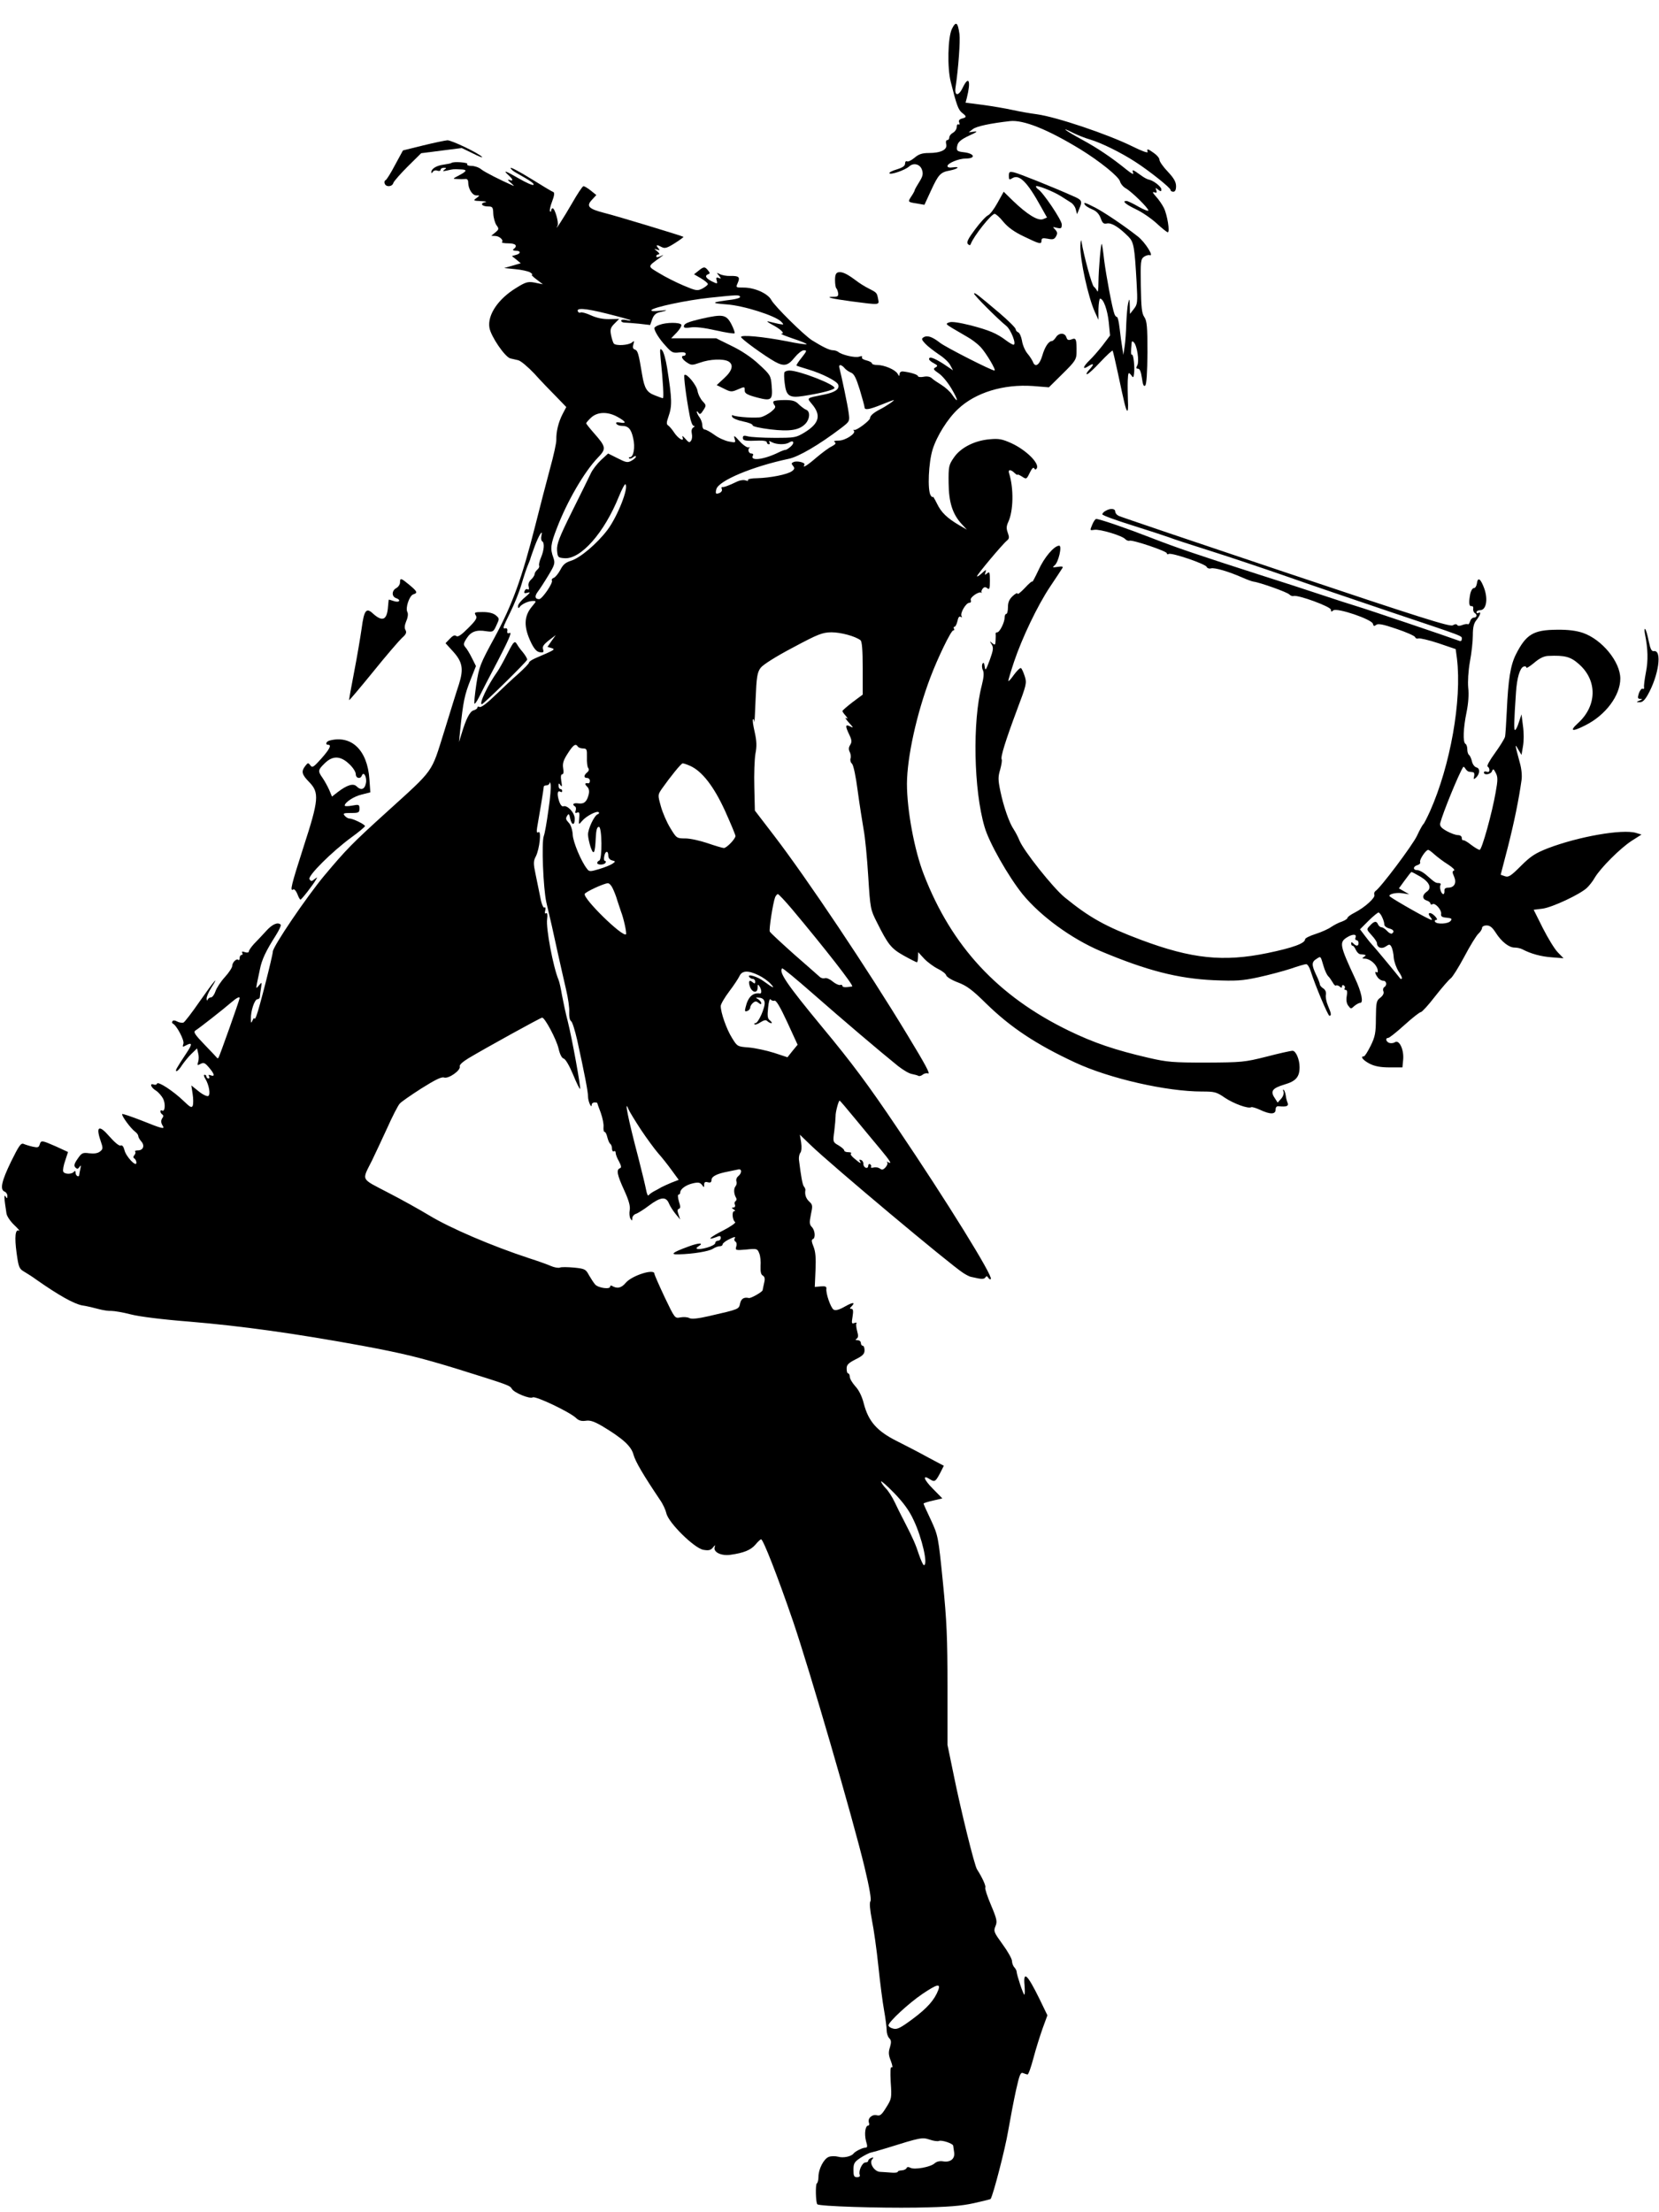 <?xml version="1.0" standalone="no"?>
<!DOCTYPE svg PUBLIC "-//W3C//DTD SVG 20010904//EN"
 "http://www.w3.org/TR/2001/REC-SVG-20010904/DTD/svg10.dtd">
<svg version="1.0" xmlns="http://www.w3.org/2000/svg"
 width="900pt" height="1200pt" viewBox="0 0 900 1200"
 preserveAspectRatio="xMidYMid meet">
<g transform="translate(0,1200) scale(0.1,-0.1)"
fill="#000000" stroke="none">
<path d="M5164 11843 c-22 -46 -26 -210 -6 -288 31 -123 40 -149 60 -166 27
-21 27 -25 1 -32 -15 -4 -20 -11 -15 -22 3 -9 2 -13 -4 -10 -6 3 -10 -3 -10
-14 0 -11 -9 -25 -20 -31 -11 -6 -20 -17 -20 -25 0 -8 -5 -15 -11 -15 -7 0 -9
-9 -6 -22 8 -30 -29 -48 -94 -48 -36 0 -55 -6 -78 -26 -17 -14 -35 -23 -41
-19 -5 3 -10 -2 -10 -12 0 -13 -13 -22 -45 -32 -25 -7 -43 -17 -40 -21 6 -10
85 17 107 37 24 22 60 13 70 -19 7 -21 4 -35 -15 -65 -13 -21 -25 -41 -25 -46
-1 -4 -9 -19 -18 -32 -20 -31 -20 -31 31 -39 l40 -7 35 76 c41 89 52 101 103
110 44 9 59 23 16 17 -18 -3 -29 0 -29 7 0 16 62 41 99 41 56 0 49 27 -9 34
-39 4 -44 9 -36 39 4 17 22 32 63 51 42 19 50 25 28 22 l-30 -4 22 17 c19 16
96 32 202 44 73 8 205 -45 382 -153 107 -66 208 -148 215 -174 3 -12 17 -30
32 -38 34 -20 122 -107 122 -120 0 -5 -24 4 -54 21 -29 17 -59 31 -65 31 -25
0 -7 -17 51 -45 34 -16 85 -51 113 -77 29 -27 56 -48 60 -48 13 0 -3 96 -21
132 -9 18 -28 46 -43 62 -18 20 -21 27 -9 23 13 -5 15 -2 11 11 -6 15 -5 15
10 3 15 -11 17 -11 17 2 0 15 -44 49 -69 53 -8 2 -26 11 -40 22 -46 33 -51 35
-44 15 5 -12 -7 -6 -36 17 -80 65 -157 117 -244 164 -88 48 -122 74 -45 35 22
-11 64 -28 92 -36 61 -18 168 -71 245 -121 79 -51 191 -141 191 -152 0 -6 7
-10 15 -10 10 0 15 10 15 30 0 23 -12 44 -45 79 -25 26 -45 55 -45 64 0 9 -13
25 -29 36 -34 25 -42 26 -35 7 3 -8 -31 4 -83 30 -134 66 -410 159 -517 174
-39 5 -100 16 -136 24 -36 8 -107 20 -158 27 l-94 12 7 26 c23 92 11 124 -22
56 -23 -49 -47 -47 -39 3 15 99 26 251 21 287 -9 65 -19 72 -41 28z"/>
<path d="M2295 11211 l-109 -27 -43 -79 c-23 -44 -46 -81 -52 -83 -5 -2 -7
-10 -4 -18 7 -20 41 -18 47 4 3 9 39 50 78 89 l73 72 110 14 110 14 60 -29
c33 -17 55 -25 50 -19 -20 21 -166 91 -188 90 -12 -1 -71 -13 -132 -28z"/>
<path d="M2449 11116 c-2 -2 -21 -6 -42 -9 -39 -5 -67 -22 -67 -41 0 -7 3 -6
8 2 5 7 16 10 25 6 10 -3 17 -1 17 5 0 6 8 11 18 11 15 0 15 -2 2 -11 -11 -8
-8 -9 15 -4 36 8 32 8 75 6 37 -1 34 -10 -15 -35 -30 -16 -30 -16 -5 -17 14
-1 33 -1 43 0 11 2 17 -5 17 -18 0 -35 22 -71 44 -71 20 0 20 0 0 -15 -18 -13
-16 -14 26 -16 25 -1 35 -4 22 -6 -30 -6 -18 -23 16 -23 24 0 27 -4 28 -39 1
-22 9 -50 17 -62 15 -20 14 -23 -6 -40 l-22 -18 21 -1 c23 0 48 -23 37 -33 -3
-4 12 -7 35 -7 41 0 52 -14 27 -32 -5 -4 0 -8 13 -8 28 0 29 -16 0 -23 l-21
-6 24 -19 24 -20 -45 -13 -45 -13 60 -6 c33 -3 69 -11 80 -17 11 -7 16 -13 11
-13 -6 0 6 -12 25 -26 l34 -26 -30 6 c-49 11 -59 9 -115 -26 -97 -59 -156
-146 -145 -215 7 -46 83 -158 113 -167 9 -2 29 -7 43 -10 14 -3 53 -36 88 -73
34 -38 87 -93 118 -124 l55 -57 -20 -38 c-23 -45 -35 -96 -34 -139 1 -16 -15
-88 -35 -160 -19 -71 -55 -209 -79 -305 -72 -285 -125 -431 -220 -606 -80
-147 -85 -160 -100 -256 -8 -55 -13 -103 -10 -105 2 -3 13 12 24 34 10 21 56
110 102 197 55 106 78 157 66 153 -12 -5 -16 -2 -14 11 2 9 -3 16 -9 14 -18
-3 -17 0 25 86 21 42 49 111 61 152 12 41 27 86 33 100 6 14 12 30 14 35 1 6
12 37 24 70 23 62 47 100 37 58 -3 -13 -1 -26 4 -29 14 -8 11 -47 -6 -88 -9
-20 -13 -41 -10 -45 2 -5 -2 -14 -10 -21 -8 -7 -15 -18 -15 -25 0 -6 -9 -20
-19 -29 -12 -11 -17 -25 -13 -38 3 -13 1 -19 -5 -15 -6 4 -14 0 -17 -9 -5 -12
-1 -14 17 -9 17 5 13 -1 -15 -25 -21 -17 -38 -39 -38 -48 0 -11 3 -13 8 -6 11
17 48 34 72 34 21 0 21 0 -4 -30 -45 -54 -46 -112 -3 -200 16 -31 29 -46 46
-48 19 -3 22 0 17 16 -5 14 3 26 31 48 l38 29 -23 -32 -22 -32 21 -6 c24 -8
21 -9 -88 -56 -18 -8 -33 -18 -33 -23 0 -5 -26 -32 -57 -60 -32 -28 -80 -73
-108 -100 -67 -65 -96 -87 -106 -80 -5 3 -9 1 -9 -4 0 -5 -9 -12 -20 -15 -21
-5 -42 -47 -66 -127 l-14 -45 6 60 c17 163 24 194 56 276 l30 76 -22 44 c-12
24 -28 51 -36 59 -11 13 -10 21 8 48 23 36 52 47 106 38 36 -5 39 -4 55 32 17
36 17 37 -4 55 -14 11 -38 17 -70 17 -44 0 -48 -2 -38 -18 9 -14 2 -26 -42
-70 -37 -37 -55 -49 -64 -42 -8 7 -19 2 -35 -15 l-23 -24 40 -44 c52 -57 59
-95 33 -178 -12 -35 -48 -152 -81 -259 -71 -226 -50 -198 -309 -433 -191 -173
-220 -203 -341 -347 -98 -118 -279 -385 -279 -412 0 -20 -75 -315 -89 -348 -5
-14 -10 -20 -11 -15 -1 6 -5 1 -10 -10 -7 -17 -9 -16 -9 9 -1 42 20 106 36
106 7 0 13 6 13 14 0 7 3 29 6 47 5 33 5 33 -11 14 -19 -22 -20 -31 5 87 10
53 34 102 85 182 19 30 31 56 28 60 -16 16 -46 3 -80 -35 -21 -23 -50 -54 -66
-70 -15 -17 -27 -34 -27 -40 0 -6 -9 -8 -21 -4 -15 5 -19 4 -15 -4 4 -6 2 -11
-3 -11 -6 0 -11 -7 -11 -17 0 -9 -3 -13 -7 -10 -9 10 -33 -13 -33 -32 0 -9
-18 -37 -40 -61 -22 -24 -45 -59 -51 -77 -6 -18 -17 -33 -24 -33 -7 0 -16 -6
-18 -12 -3 -8 -6 -6 -6 5 -1 9 10 35 24 57 50 79 15 38 -61 -71 -42 -61 -82
-113 -89 -116 -8 -2 -23 0 -34 6 -12 7 -22 7 -25 2 -4 -5 -3 -11 1 -13 21 -9
64 -91 58 -109 -6 -19 -5 -20 15 -9 33 18 34 6 3 -40 -56 -85 -65 -100 -55
-100 6 0 19 15 30 33 12 17 34 45 51 61 l30 29 6 -26 c4 -14 4 -35 0 -47 -6
-19 -5 -21 13 -11 17 9 24 6 46 -20 30 -35 33 -51 9 -42 -11 4 -14 3 -9 -5 4
-7 2 -12 -3 -12 -6 0 -11 5 -11 10 0 6 -5 10 -10 10 -6 0 -4 -10 4 -22 20 -33
29 -85 16 -93 -6 -4 -30 7 -52 25 l-40 32 7 -46 c4 -25 4 -53 1 -63 -6 -14
-14 -10 -49 24 -57 55 -140 109 -145 95 -2 -6 -10 -8 -18 -5 -24 9 -16 -16 12
-33 14 -9 31 -29 39 -44 14 -28 10 -74 -6 -64 -5 3 -9 1 -9 -5 0 -5 5 -13 10
-16 7 -4 7 -12 2 -18 -10 -14 -10 -27 1 -44 13 -20 -4 -16 -113 28 -56 22
-104 38 -107 36 -6 -7 45 -77 69 -95 10 -7 18 -18 18 -24 0 -6 7 -19 16 -29
21 -23 11 -49 -17 -49 -12 0 -19 -3 -16 -7 4 -3 2 -12 -4 -19 -7 -8 -7 -14 1
-19 5 -3 10 -14 10 -22 0 -27 -58 35 -65 69 -5 19 -12 28 -21 24 -8 -3 -32 17
-61 50 -55 64 -74 55 -48 -22 15 -43 14 -47 -2 -60 -12 -10 -32 -13 -58 -10
-37 5 -42 2 -64 -30 -19 -27 -21 -38 -12 -47 9 -9 14 -9 22 3 8 12 9 9 5 -10
-3 -14 -6 -28 -6 -32 0 -17 -20 -7 -20 10 0 10 -3 13 -8 7 -11 -16 -52 -16
-59 0 -3 8 2 35 11 60 l15 46 -65 30 c-78 34 -81 35 -89 10 -5 -16 -11 -17
-38 -11 -18 4 -40 11 -49 15 -15 6 -26 -11 -68 -96 -51 -105 -62 -152 -35
-163 8 -3 15 -13 15 -23 0 -15 -2 -16 -10 -3 -9 14 -8 -8 5 -92 2 -15 21 -43
42 -63 21 -20 33 -34 26 -31 -20 11 -25 -33 -13 -121 11 -79 14 -86 44 -103
17 -10 45 -28 61 -40 124 -87 205 -132 250 -141 28 -4 68 -14 90 -20 22 -6 53
-11 69 -10 16 0 64 -8 106 -19 46 -12 175 -28 316 -39 286 -24 573 -64 939
-131 220 -41 314 -64 510 -124 285 -89 291 -91 302 -110 12 -21 97 -56 113
-46 15 9 198 -78 234 -111 15 -15 30 -19 53 -16 24 4 45 -3 90 -29 113 -68
158 -109 170 -156 11 -38 52 -108 144 -245 15 -21 30 -54 34 -72 11 -51 152
-190 201 -198 29 -5 40 -2 52 13 12 15 13 15 9 2 -9 -27 35 -49 85 -42 73 10
111 26 136 55 13 16 27 29 31 29 11 0 88 -196 173 -444 88 -258 324 -1068 388
-1334 27 -112 38 -178 32 -185 -6 -8 -3 -45 8 -102 10 -49 26 -162 35 -250 9
-88 23 -196 31 -240 8 -44 14 -93 14 -108 0 -16 6 -35 14 -43 11 -11 12 -21 4
-49 -9 -27 -8 -43 5 -75 8 -22 11 -37 5 -34 -8 5 -9 -20 -6 -81 6 -85 5 -90
-24 -136 -25 -41 -34 -48 -52 -43 -26 6 -51 -18 -42 -41 3 -8 1 -15 -4 -15
-16 0 -22 -45 -12 -84 9 -29 8 -36 -4 -36 -15 0 -55 -20 -64 -32 -12 -16 -56
-25 -83 -17 -16 4 -39 4 -51 -1 -27 -10 -56 -66 -56 -108 0 -17 -4 -33 -9 -36
-8 -5 -6 -105 3 -113 11 -11 331 -21 536 -18 175 3 245 9 313 24 49 11 90 21
91 23 14 21 79 272 95 368 12 69 31 169 43 223 18 80 24 97 37 92 9 -4 20 -7
25 -8 5 -1 19 39 32 88 13 50 36 122 50 162 l26 71 -43 89 c-66 134 -89 156
-81 73 2 -27 2 -50 -1 -50 -6 0 -41 106 -42 125 0 6 -6 16 -12 23 -7 7 -13 23
-13 34 0 12 -23 53 -51 91 -47 65 -50 71 -39 98 11 25 8 39 -24 115 -20 47
-34 90 -31 95 5 7 -16 54 -45 99 -14 22 -88 322 -126 510 l-34 165 0 315 c0
264 -4 357 -25 568 -25 249 -26 252 -65 337 -22 46 -40 86 -40 89 0 2 23 10
51 16 l51 12 -51 52 c-51 51 -59 80 -15 51 25 -16 30 -12 58 42 l16 32 -83 44
c-45 25 -122 65 -172 90 -108 54 -154 107 -179 203 -10 40 -27 74 -46 94 -16
18 -30 41 -30 51 0 10 -4 19 -9 19 -5 0 -8 11 -8 25 -1 21 9 31 48 51 39 19
49 30 49 49 0 14 -4 25 -10 25 -5 0 -10 7 -10 15 0 8 -8 15 -17 15 -13 0 -14
3 -6 8 9 6 10 17 3 41 -5 19 -7 38 -4 42 3 5 -2 6 -12 2 -14 -5 -15 -1 -9 35
5 31 3 42 -6 42 -10 0 -10 3 -1 12 25 25 10 26 -34 1 -33 -19 -51 -23 -62 -17
-16 11 -43 89 -39 114 1 11 -6 14 -30 12 l-33 -3 4 91 c3 67 0 101 -11 128
-10 25 -12 37 -4 40 16 5 13 48 -5 66 -13 14 -14 24 -5 68 10 46 10 53 -9 70
-18 17 -25 38 -21 62 1 4 -2 13 -8 20 -8 10 -16 57 -27 146 -1 13 2 30 8 37 6
8 8 30 4 56 l-7 42 58 -56 c114 -110 755 -647 828 -694 17 -11 35 -20 41 -21
6 -1 25 -5 42 -9 19 -4 33 -2 37 5 6 9 10 9 16 -1 4 -7 11 -11 14 -7 14 13
-237 419 -508 820 -156 232 -246 353 -408 548 -189 229 -236 297 -216 317 3 3
79 -60 169 -139 155 -136 357 -308 460 -391 27 -21 60 -41 75 -43 15 -3 30 -7
35 -10 5 -3 15 0 23 6 8 7 21 10 29 7 15 -6 -10 42 -114 213 -211 349 -543
845 -720 1076 l-105 137 -3 127 c-2 70 1 151 6 181 8 41 7 69 -4 118 -8 35
-13 66 -9 69 3 3 6 -3 7 -14 1 -10 4 45 7 123 5 122 9 145 27 170 13 17 80 60
175 110 138 74 160 82 209 83 51 0 129 -21 158 -43 8 -7 12 -50 12 -152 l0
-143 -55 -41 c-30 -23 -55 -45 -55 -48 0 -4 8 -15 18 -26 12 -15 13 -18 2 -12
-8 4 -1 -7 15 -25 25 -27 26 -31 8 -21 -28 14 -29 4 -6 -44 14 -29 15 -40 5
-56 -9 -14 -9 -25 -2 -39 5 -10 7 -26 4 -34 -3 -9 0 -22 8 -29 8 -8 21 -70 31
-148 10 -74 25 -168 32 -209 8 -41 19 -155 25 -254 11 -175 12 -180 47 -249
61 -122 77 -142 146 -181 36 -20 68 -36 71 -36 3 0 6 12 6 28 l1 27 32 -35
c18 -19 52 -44 74 -55 23 -11 44 -27 46 -36 3 -9 31 -26 63 -38 48 -18 78 -40
154 -115 133 -130 272 -222 483 -320 187 -87 496 -157 687 -157 68 0 79 -2
125 -34 48 -32 127 -61 143 -51 4 2 25 -4 47 -14 55 -26 85 -26 85 1 0 13 6
20 18 18 42 -4 54 1 47 19 -4 9 -9 28 -10 40 -2 13 -7 27 -11 30 -4 4 -5 -1
-1 -10 3 -9 -2 -26 -13 -38 l-19 -21 -16 25 c-25 37 -13 53 53 73 62 18 82 41
82 94 0 42 -20 89 -38 89 -10 0 -73 -14 -142 -32 -119 -30 -135 -31 -325 -32
-182 0 -211 2 -315 26 -181 42 -296 81 -432 147 -385 187 -635 457 -786 846
-52 133 -92 351 -92 494 1 144 52 378 127 576 40 106 112 255 124 255 6 0 7 5
4 10 -3 6 -2 10 3 10 5 0 12 14 16 31 4 20 10 28 17 23 8 -4 9 -3 5 4 -9 15
24 72 42 72 8 0 12 6 8 15 -5 15 45 49 58 40 3 -3 4 -2 1 2 -3 3 0 12 6 20 9
10 15 10 25 2 12 -9 14 -2 14 41 0 46 -2 51 -15 40 -13 -11 -14 -10 -9 6 6 16
3 15 -19 -5 -15 -14 -27 -21 -27 -17 0 9 139 175 163 194 12 10 13 18 4 42 -8
22 -8 35 2 57 29 61 31 184 5 266 -7 21 9 22 30 1 9 -8 16 -13 16 -9 0 3 11
-2 24 -10 24 -16 25 -15 42 20 11 23 20 32 24 25 5 -9 9 -9 14 -1 17 26 -57
100 -138 137 -49 22 -68 26 -118 21 -82 -7 -158 -46 -194 -100 -27 -39 -29
-48 -28 -137 1 -105 21 -169 72 -224 l27 -29 -40 23 c-68 40 -99 70 -122 118
-13 26 -23 43 -23 37 0 -5 -6 -1 -12 9 -17 30 -11 175 11 247 23 74 82 168
138 220 95 90 247 136 406 125 l87 -7 75 74 c67 66 74 77 75 112 1 76 -2 84
-27 74 -17 -6 -23 -4 -28 11 -8 26 -41 26 -57 0 -7 -11 -17 -20 -21 -20 -18 0
-39 -31 -53 -80 -15 -51 -39 -66 -51 -32 -4 9 -17 30 -30 45 -13 16 -26 47
-29 69 -4 22 -13 42 -20 45 -8 3 -14 11 -14 17 0 7 -39 46 -87 87 -121 102
-133 112 -139 107 -5 -5 130 -140 175 -176 25 -20 57 -102 39 -102 -5 0 -24
11 -41 24 -51 38 -89 54 -191 81 -61 15 -104 22 -117 16 -20 -7 -19 -9 17 -31
22 -13 58 -34 82 -48 24 -13 56 -38 72 -55 31 -34 86 -127 75 -127 -17 0 -264
126 -295 150 -42 33 -70 43 -90 30 -12 -7 -11 -13 10 -35 13 -14 46 -39 72
-57 27 -17 55 -43 63 -59 l15 -28 -52 35 c-52 33 -78 42 -78 26 0 -5 11 -15
25 -22 22 -12 24 -15 10 -23 -14 -8 -12 -12 17 -32 19 -12 50 -50 70 -84 37
-62 39 -85 3 -32 -10 16 -37 40 -58 53 -21 13 -45 29 -53 37 -9 8 -26 11 -44
7 -17 -3 -30 -1 -30 3 0 9 -44 22 -82 26 -10 1 -18 -5 -18 -14 -1 -14 -2 -13
-11 2 -13 22 -72 47 -110 47 -16 0 -29 4 -29 9 0 5 -14 12 -30 16 -17 4 -27
11 -24 17 4 6 -2 8 -16 3 -22 -7 -95 10 -114 27 -6 4 -18 8 -28 8 -18 0 -55
18 -113 54 -44 28 -204 186 -221 219 -19 35 -90 67 -150 67 -43 0 -43 0 -32
25 14 32 7 39 -40 38 -20 -1 -46 4 -57 10 -19 9 -19 9 -5 -8 13 -17 13 -18 -1
-13 -13 5 -16 2 -11 -14 5 -19 4 -19 -27 -4 -33 17 -40 31 -18 39 9 3 9 7 -2
20 -17 22 -24 21 -52 -2 l-24 -19 38 -22 c20 -12 37 -26 37 -31 0 -5 -13 -15
-29 -24 -28 -14 -34 -13 -103 16 -40 17 -100 47 -132 67 -65 39 -65 34 5 85
22 16 22 17 2 7 -16 -7 -23 -7 -23 0 0 5 6 10 13 10 7 0 3 8 -8 17 -18 14 -19
15 -1 9 16 -5 17 -4 6 9 -15 18 -7 19 21 4 16 -8 29 -4 70 22 27 17 48 33 47
34 -6 5 -365 114 -430 130 -86 22 -99 37 -67 71 l24 26 -30 24 c-16 13 -34 24
-40 24 -5 0 -33 -42 -62 -93 -43 -75 -101 -165 -78 -120 7 15 -15 93 -27 93
-4 0 -8 -5 -8 -12 0 -6 -3 -8 -6 -5 -4 4 1 28 11 54 12 31 14 48 7 51 -5 1
-60 34 -121 72 -61 38 -111 64 -111 59 0 -6 14 -18 31 -27 79 -44 101 -60 92
-65 -5 -3 -39 12 -77 34 -76 44 -90 48 -58 19 27 -25 28 -34 5 -26 -12 4 -9
-1 7 -15 14 -12 21 -20 15 -17 -75 33 -155 74 -174 89 -13 11 -37 19 -53 19
-17 0 -27 4 -23 10 6 9 -76 15 -86 6z m1566 -725 c3 -6 -16 -12 -42 -16 -116
-15 -122 -19 -33 -26 93 -6 268 -62 298 -94 16 -17 16 -17 -13 -12 -16 4 -41
9 -55 13 -14 3 -7 -3 17 -16 48 -25 74 -50 52 -50 -8 -1 21 -12 64 -27 43 -14
76 -28 73 -30 -2 -3 -51 4 -108 16 -130 25 -248 36 -248 23 0 -10 127 -102
184 -134 49 -27 71 -22 106 22 18 22 40 40 51 40 18 0 16 -4 -12 -40 -18 -22
-30 -41 -28 -43 2 -2 31 -11 64 -21 77 -23 154 -63 162 -82 9 -24 -16 -42 -75
-54 -99 -20 -96 -17 -68 -51 52 -61 41 -105 -38 -154 -48 -29 -53 -30 -165
-30 -64 0 -128 4 -143 8 -22 6 -28 4 -28 -8 0 -16 14 -18 88 -15 24 1 42 -3
42 -9 0 -6 5 -11 11 -11 5 0 7 5 3 11 -5 8 -1 8 14 0 25 -13 72 -14 92 -2 24
16 33 0 11 -20 -11 -10 -24 -19 -29 -19 -5 0 -22 -6 -38 -14 -81 -40 -159 -49
-139 -16 3 6 -1 10 -9 10 -16 0 -22 25 -8 33 4 2 1 2 -7 0 -8 -2 -30 13 -49
34 -28 31 -33 34 -27 14 7 -23 6 -23 -31 -16 -21 4 -57 20 -78 36 -22 16 -46
29 -53 29 -7 0 -13 10 -13 23 0 13 -7 32 -15 43 -8 10 -14 24 -15 29 0 6 4 4
9 -4 7 -11 13 -8 26 13 17 26 17 28 -3 49 -12 13 -25 38 -28 57 -6 33 -60 97
-71 86 -5 -5 9 -119 29 -223 5 -29 15 -53 21 -53 8 0 7 -3 -2 -9 -9 -6 -11
-18 -8 -33 3 -13 2 -30 -4 -38 -8 -13 -13 -11 -31 10 -14 16 -19 19 -15 7 10
-27 -26 -5 -48 30 -10 15 -24 31 -30 35 -10 6 -10 16 1 47 21 60 20 94 -7 266
-7 44 -19 87 -27 95 -12 13 -13 8 -8 -45 13 -126 18 -215 12 -215 -3 0 -23 7
-45 16 -42 16 -55 38 -67 109 -20 120 -24 133 -40 139 -11 4 -13 13 -8 28 6
20 5 21 -8 10 -19 -15 -85 -19 -98 -6 -4 5 -11 26 -15 46 -6 31 -3 41 18 62
l26 26 -52 -1 c-35 -1 -69 6 -100 20 -26 12 -52 19 -57 16 -5 -3 -11 -1 -14 4
-14 23 39 19 155 -10 68 -17 126 -33 129 -36 3 -3 -7 -3 -22 1 -17 4 -28 2
-28 -4 0 -5 8 -10 19 -10 10 0 45 -3 78 -6 l60 -7 11 31 c8 22 19 33 39 38 50
11 49 14 -1 8 -29 -3 -46 -2 -42 4 9 15 192 54 316 67 153 16 158 16 165 6z
m566 -387 c7 -9 23 -20 35 -25 17 -6 28 -28 48 -92 14 -47 26 -90 26 -96 0
-17 25 -13 92 14 34 14 64 25 66 25 9 0 -43 -35 -73 -50 -35 -18 -55 -35 -55
-48 0 -13 -73 -68 -85 -64 -5 2 -7 0 -3 -4 15 -14 -46 -54 -82 -54 -22 0 -30
-3 -22 -8 9 -6 5 -12 -15 -23 -16 -7 -53 -35 -84 -61 -52 -45 -78 -60 -65 -39
7 11 -38 23 -58 15 -13 -5 -14 -9 -4 -21 10 -12 9 -18 -6 -29 -25 -18 -117
-36 -188 -38 -31 0 -54 -5 -50 -10 3 -5 -3 -6 -13 -2 -11 4 -32 1 -50 -8 -39
-19 -68 -30 -77 -28 -4 1 -5 -4 -2 -12 3 -7 -3 -16 -12 -20 -21 -8 -24 -5 -18
20 12 47 198 124 392 165 54 11 164 75 285 167 47 36 47 37 41 82 -5 41 -39
200 -50 243 -7 21 9 22 27 1z m-1230 -266 c45 -25 50 -37 13 -30 -19 3 -25 1
-20 -7 4 -6 17 -11 29 -11 36 0 51 -17 62 -67 12 -50 2 -103 -18 -103 -6 0 -7
-3 -4 -6 4 -4 13 -1 22 6 8 7 15 8 15 3 0 -5 -11 -15 -24 -22 -21 -12 -30 -10
-75 13 l-52 26 -39 -36 c-21 -20 -46 -52 -55 -72 -10 -21 -55 -113 -102 -207
-70 -141 -83 -176 -81 -210 3 -38 5 -40 40 -43 88 -7 216 137 296 336 16 39
32 69 35 65 19 -18 -43 -175 -98 -248 -56 -74 -148 -152 -198 -167 -29 -9 -43
-21 -57 -49 -11 -20 -26 -39 -35 -43 -9 -3 -14 -10 -11 -15 8 -12 -53 -101
-69 -101 -23 0 -26 16 -7 41 10 13 36 53 57 88 35 58 37 66 27 96 -18 48 -15
73 19 160 55 144 148 305 222 382 47 49 46 58 -22 135 -22 25 -41 49 -41 52 0
3 12 17 27 31 35 32 91 33 144 3z m-216 -1788 c3 -5 16 -10 28 -10 20 0 22 -5
21 -47 -1 -27 2 -53 7 -59 6 -7 4 -16 -6 -24 -19 -16 -19 -30 0 -30 8 0 15 -7
15 -15 0 -8 -3 -14 -7 -14 -20 3 -23 -2 -9 -17 11 -10 14 -24 10 -42 -10 -41
-25 -54 -56 -50 -27 4 -37 -5 -18 -17 5 -3 6 -13 3 -22 -5 -12 -2 -15 8 -11
12 5 14 -2 11 -31 -3 -36 -3 -36 15 -15 22 27 82 58 91 48 4 -4 1 -9 -6 -11
-18 -7 -52 -78 -52 -110 0 -15 7 -46 14 -68 17 -48 24 -35 28 50 2 43 7 60 17
60 17 0 19 -177 2 -183 -6 -2 -11 -8 -11 -13 0 -12 37 -12 45 1 3 6 2 10 -3
10 -5 0 -7 11 -4 25 5 30 22 33 22 4 0 -13 8 -23 20 -26 20 -5 20 -6 3 -18
-10 -7 -42 -20 -72 -29 -50 -15 -55 -15 -67 2 -31 39 -75 144 -77 184 -1 24
-10 52 -19 62 -20 22 -21 26 -9 44 6 10 10 5 14 -17 8 -40 26 -40 25 -1 -1 33
-41 75 -63 66 -7 -2 -17 11 -23 32 -11 36 -8 57 9 47 5 -4 9 -1 9 4 0 6 -4 11
-10 11 -5 0 -10 8 -10 18 0 15 2 15 11 2 8 -11 9 -5 4 23 -4 24 -2 37 5 37 7
0 9 12 5 33 -4 25 1 43 25 80 30 47 43 56 55 37z m608 -104 c65 -28 130 -112
191 -246 31 -69 56 -129 56 -135 -1 -16 -48 -65 -63 -65 -7 0 -47 12 -88 26
-41 14 -95 26 -121 26 -47 0 -48 1 -82 57 -19 31 -42 84 -51 118 -17 61 -17
61 6 95 46 65 104 137 112 137 4 1 22 -5 40 -13z m-768 -241 c-9 -66 -20 -129
-25 -140 -13 -35 -3 -285 14 -360 25 -106 33 -140 61 -270 15 -66 35 -157 46
-203 11 -46 19 -101 17 -123 -1 -23 3 -44 10 -48 7 -4 21 -50 33 -102 41 -187
59 -281 59 -307 0 -27 20 -70 20 -44 0 6 7 12 15 12 8 0 15 -1 15 -3 0 -1 8
-25 19 -53 10 -28 17 -63 15 -77 -1 -15 1 -27 6 -27 5 0 11 -13 15 -30 4 -16
11 -32 16 -35 5 -4 9 -15 9 -26 0 -11 5 -17 10 -14 6 3 10 0 10 -9 0 -8 8 -29
18 -46 13 -25 14 -34 5 -37 -21 -8 -15 -36 23 -119 26 -57 34 -87 30 -109 -3
-16 -1 -37 4 -45 8 -13 10 -13 10 2 0 9 8 19 18 23 11 3 43 23 72 45 64 48 93
51 109 12 6 -15 23 -41 36 -57 l25 -30 -9 27 c-7 19 -7 28 2 31 9 3 9 12 0 40
-6 21 -7 37 -2 37 5 0 9 5 9 11 0 19 30 41 68 50 30 7 39 5 50 -8 11 -16 12
-15 12 1 0 13 5 17 20 13 14 -4 20 0 20 13 0 19 31 34 90 45 19 4 43 9 53 11
22 7 23 -19 2 -36 -9 -7 -13 -20 -10 -28 3 -8 1 -20 -5 -27 -11 -13 -9 -42 3
-62 4 -6 3 -14 -2 -18 -6 -3 -8 -12 -4 -20 3 -9 -1 -15 -8 -15 -11 0 -11 -3 1
-10 9 -6 10 -10 3 -10 -14 0 -10 -49 5 -59 6 -3 -23 -24 -64 -45 -73 -37 -94
-57 -40 -37 21 9 26 8 26 -4 0 -8 -7 -15 -15 -15 -8 0 -15 -6 -15 -13 0 -7
-21 -18 -46 -25 -47 -13 -71 -8 -44 8 32 20 -1 19 -56 -2 -88 -32 -101 -44
-51 -42 77 2 162 16 184 30 12 8 29 14 38 14 8 0 15 4 15 10 0 5 13 16 30 25
33 17 44 19 35 6 -3 -5 -1 -13 5 -16 6 -4 8 -16 4 -27 -6 -20 -3 -21 54 -16
58 6 61 5 71 -21 6 -14 9 -45 7 -69 -1 -30 2 -46 12 -51 10 -6 13 -17 8 -37
-3 -16 -8 -35 -9 -43 -3 -10 -63 -44 -74 -42 -27 6 -42 -3 -48 -29 -7 -32 -3
-31 -169 -69 -61 -14 -94 -17 -106 -11 -10 6 -32 7 -49 4 -30 -6 -30 -6 -86
111 -30 64 -55 121 -55 126 0 29 -122 -10 -155 -49 -24 -29 -47 -34 -75 -17
-6 3 -10 2 -10 -4 0 -16 -63 -8 -81 11 -8 9 -23 32 -34 51 -17 32 -22 35 -80
41 -35 3 -70 4 -78 0 -9 -3 -31 1 -49 9 -18 8 -71 27 -118 42 -201 66 -428
163 -543 233 -48 29 -148 85 -222 123 -151 79 -143 62 -87 174 16 33 53 112
82 175 28 63 59 123 68 133 8 10 62 47 118 83 75 47 109 64 123 59 25 -8 92
40 85 60 -3 8 15 25 48 45 92 55 391 220 399 220 15 0 77 -117 89 -167 7 -32
18 -53 28 -55 10 -3 31 -39 51 -87 18 -45 36 -80 38 -78 5 6 -44 276 -67 367
-11 41 -24 104 -31 140 -6 36 -14 74 -19 85 -29 69 -69 280 -62 329 3 25 1 37
-6 32 -6 -4 -8 2 -4 16 3 12 1 19 -5 15 -5 -3 -15 18 -21 51 -6 31 -18 89 -26
127 -13 61 -13 74 1 100 20 40 31 141 14 131 -9 -6 -11 1 -7 26 3 18 13 74 21
123 8 50 15 93 15 98 0 4 7 7 15 7 8 0 16 6 16 13 1 6 4 3 6 -8 3 -11 -2 -74
-12 -140z m348 -422 c8 -16 20 -46 26 -68 7 -22 16 -49 20 -60 14 -35 32 -117
27 -123 -18 -17 -233 193 -224 219 4 11 101 56 125 58 7 1 19 -11 26 -26z
m974 -115 c176 -210 338 -417 326 -419 -36 -6 -53 -5 -53 3 0 5 -6 8 -12 5 -7
-2 -25 6 -41 19 -15 13 -34 21 -42 18 -8 -3 -21 0 -29 8 -8 7 -71 63 -140 123
-68 61 -127 115 -130 122 -5 12 17 154 29 186 4 9 11 17 15 17 4 0 39 -37 77
-82z m-182 -358 c23 -11 53 -32 66 -47 26 -28 13 -23 -36 13 -34 26 -92 44
-81 25 4 -6 13 -11 20 -11 7 0 13 -7 13 -15 0 -11 -4 -12 -14 -3 -19 16 -25 5
-14 -26 13 -32 41 -35 41 -3 0 18 2 19 10 7 12 -18 13 -40 3 -39 -39 6 -65
-19 -78 -74 -6 -22 -4 -26 9 -21 9 3 16 12 16 19 0 7 7 18 15 25 12 10 18 10
30 0 10 -8 15 -9 15 -2 0 6 -8 16 -17 22 -16 9 -15 10 7 8 17 -2 26 -10 28
-25 4 -27 -34 -113 -50 -113 -6 0 -8 -3 -5 -6 4 -4 18 1 33 11 19 12 29 14 37
6 6 -6 16 -11 21 -11 6 0 3 6 -6 14 -14 10 -16 23 -11 70 3 32 9 52 13 45 5
-6 14 -10 21 -7 10 3 31 -33 70 -117 l56 -122 -28 -34 -27 -34 -73 24 c-41 13
-102 26 -136 29 -63 5 -63 5 -92 52 -30 48 -61 137 -61 173 0 10 21 46 46 79
25 33 50 71 56 84 14 30 47 31 103 4z m-2815 -124 c0 -9 -110 -319 -115 -324
-3 -3 -6 -3 -7 -1 -2 3 -32 35 -68 72 -53 55 -62 69 -50 77 20 12 155 118 194
152 29 25 46 34 46 24z m3342 -658 c45 -55 107 -129 136 -164 52 -62 63 -82
40 -68 -7 4 -10 3 -5 -1 4 -5 0 -17 -9 -27 -13 -14 -20 -15 -30 -7 -8 6 -23 9
-34 6 -11 -3 -18 -1 -15 3 3 5 1 11 -5 15 -5 3 -10 -1 -10 -9 0 -9 -6 -13 -14
-10 -7 3 -13 12 -12 21 0 9 -5 18 -13 21 -10 3 -11 0 -5 -9 6 -11 3 -10 -12 1
-34 27 -43 37 -37 44 4 3 -3 6 -15 6 -12 0 -22 4 -22 9 0 6 -14 18 -31 28 -31
18 -31 18 -23 78 4 33 7 69 7 80 -1 21 16 85 22 85 2 0 41 -46 87 -102z
m-1165 -56 c32 -48 74 -105 93 -127 20 -22 53 -64 74 -93 l38 -52 -39 -15
c-21 -9 -46 -20 -55 -25 -10 -6 -28 -16 -40 -22 -13 -7 -26 -17 -30 -22 -3 -5
-9 8 -13 30 -4 21 -23 100 -42 174 -55 208 -79 328 -53 262 5 -12 35 -61 67
-110z m1480 -2119 c45 -95 79 -243 55 -243 -4 0 -16 26 -27 58 -17 53 -33 89
-73 167 -9 17 -19 37 -23 45 -4 8 -20 39 -34 69 -14 30 -37 66 -51 79 -13 14
-24 30 -24 36 0 5 32 -23 71 -63 50 -52 82 -95 106 -148z m133 -2548 c-20 -53
-60 -98 -138 -156 -66 -49 -85 -59 -106 -53 -14 3 -26 11 -26 18 1 19 110 120
184 170 79 53 100 59 86 21z m5 -818 c16 5 74 -14 76 -26 0 -3 3 -19 5 -35 6
-35 -19 -57 -60 -50 -18 3 -35 -1 -46 -11 -22 -20 -109 -36 -131 -24 -11 6
-19 5 -21 -2 -2 -5 -13 -11 -26 -12 -12 0 -22 -4 -22 -8 0 -4 -17 -6 -37 -4
-21 2 -48 3 -59 4 -30 1 -60 47 -43 67 10 12 9 13 -5 8 -9 -3 -16 -10 -16 -15
0 -5 -7 -9 -15 -9 -17 0 -39 -46 -31 -67 3 -8 -2 -13 -14 -13 -17 0 -20 7 -20
40 0 35 5 43 38 65 22 14 47 27 58 29 10 2 48 13 84 24 185 58 193 59 233 46
20 -7 44 -11 52 -7z"/>
<path d="M3810 10272 c-81 -19 -100 -27 -100 -44 0 -7 14 -8 38 -4 23 4 73 -2
135 -16 53 -12 99 -19 102 -16 3 3 -5 25 -17 49 -28 53 -46 56 -158 31z"/>
<path d="M3578 10238 c-16 -5 -28 -13 -28 -18 0 -16 27 -60 62 -97 31 -35 39
-39 71 -35 23 3 37 0 37 -7 0 -6 -4 -11 -10 -11 -19 0 -10 -19 16 -36 24 -16
29 -16 72 -1 53 19 124 22 153 7 30 -17 23 -50 -22 -91 l-41 -38 39 -19 c35
-18 42 -19 72 -6 42 18 41 18 41 -5 0 -15 14 -23 66 -37 80 -21 87 -15 80 66
-4 52 -8 58 -68 113 -39 37 -94 74 -148 100 l-85 42 -122 0 -122 0 31 32 c16
17 27 36 24 42 -9 13 -81 13 -118 -1z"/>
<path d="M4256 9981 c-3 -4 -3 -31 1 -60 8 -69 25 -81 101 -69 98 15 165 33
169 43 6 18 -191 95 -244 95 -12 0 -24 -4 -27 -9z"/>
<path d="M4197 9823 c-4 -3 -2 -12 4 -20 9 -10 5 -18 -17 -36 -15 -12 -39 -25
-53 -29 -26 -8 -138 0 -155 9 -5 3 -7 0 -4 -8 3 -8 29 -19 59 -25 30 -6 53
-15 52 -21 -1 -6 39 -15 95 -22 109 -13 159 -4 192 31 24 26 26 66 4 75 -9 3
-27 17 -40 29 -18 19 -34 24 -77 24 -29 0 -57 -3 -60 -7z"/>
<path d="M5473 11046 c0 -21 2 -23 18 -13 38 24 81 -18 157 -156 l32 -57 -22
-9 c-28 -10 -86 26 -163 100 l-50 49 -34 -61 c-18 -33 -41 -63 -51 -67 -10 -4
-42 -38 -70 -76 -39 -52 -48 -71 -39 -80 8 -8 13 -8 16 2 16 42 111 162 129
162 6 0 28 -19 47 -43 25 -30 59 -55 112 -80 85 -41 95 -44 95 -22 0 13 7 15
34 10 28 -6 36 -3 45 13 9 16 7 24 -5 37 -15 15 -14 15 10 9 23 -5 26 -3 26
19 0 23 -102 175 -129 191 -6 4 -11 11 -11 15 0 10 92 -26 135 -53 17 -11 40
-25 52 -33 13 -7 26 -25 29 -39 l7 -26 13 32 c17 39 13 46 -34 66 -117 52
-297 124 -321 129 -25 5 -28 3 -28 -19z"/>
<path d="M5886 10889 c3 -6 21 -17 40 -25 22 -9 36 -24 45 -47 10 -28 16 -33
35 -29 25 4 64 -20 116 -72 29 -30 33 -54 44 -248 6 -109 5 -119 -15 -144
l-21 -27 -1 44 c-1 41 -2 42 -9 14 -4 -16 -8 -66 -10 -110 -1 -44 -5 -100 -9
-125 l-7 -45 -6 40 c-4 22 -10 68 -14 103 -4 34 -10 62 -14 62 -4 0 -11 7 -14
16 -12 30 -45 208 -56 293 -5 46 -11 86 -13 88 -5 5 -17 -135 -18 -211 0 -34
-3 -54 -6 -46 -4 8 -12 20 -19 25 -11 9 -54 166 -67 245 -2 14 -5 3 -6 -25 -2
-74 42 -276 78 -356 l20 -44 0 58 c1 31 5 57 9 57 18 0 40 -60 47 -128 l7 -72
-40 -53 c-22 -28 -54 -65 -71 -81 -37 -36 -41 -55 -6 -32 31 20 32 10 3 -21
-12 -13 -17 -23 -11 -23 6 0 39 30 72 66 34 36 64 64 67 62 2 -3 15 -58 29
-124 35 -164 42 -195 50 -202 4 -4 6 20 4 53 -1 33 -2 83 -1 110 2 45 4 48 17
32 13 -18 14 -17 17 5 5 34 -3 109 -11 104 -6 -4 -7 14 -2 63 1 11 4 12 12 4
18 -18 30 -102 19 -124 -8 -15 -7 -19 4 -19 9 0 16 -16 21 -51 5 -37 10 -48
18 -40 7 7 11 71 12 179 0 141 -3 171 -17 192 -14 20 -17 52 -19 169 -2 131
-1 145 17 158 10 7 24 11 31 9 26 -10 -26 72 -64 101 -75 59 -179 129 -230
156 -58 30 -68 32 -57 16z"/>
<path d="M4548 10523 c-13 -3 -18 -14 -18 -42 0 -21 3 -41 7 -45 4 -3 8 -15
10 -26 2 -16 -3 -20 -24 -20 -53 0 -14 -10 98 -25 153 -20 149 -20 143 12 -7
35 -6 35 -51 58 -21 10 -54 31 -73 46 -47 35 -72 46 -92 42z"/>
<path d="M5998 9229 c-10 -5 -18 -14 -18 -19 0 -5 73 -32 163 -60 89 -28 178
-57 197 -64 19 -8 121 -41 225 -74 105 -33 289 -95 410 -137 121 -43 378 -130
570 -195 414 -139 385 -128 385 -147 0 -10 -6 -13 -17 -8 -51 19 -497 170
-548 185 -33 10 -121 38 -195 63 -74 25 -223 73 -330 107 -342 110 -452 147
-596 203 -128 50 -276 101 -297 102 -5 0 -15 -14 -22 -32 -13 -31 -13 -31 12
-27 29 5 153 -32 168 -51 6 -6 16 -10 22 -8 18 6 203 -57 203 -68 0 -6 5 -7
10 -4 15 9 200 -54 206 -70 3 -7 14 -11 24 -8 20 5 95 -17 170 -50 25 -11 52
-21 60 -22 34 -4 186 -58 195 -70 6 -6 16 -10 22 -8 24 8 203 -58 203 -74 0
-12 3 -13 13 -4 20 16 211 -49 215 -73 3 -13 7 -14 17 -6 10 9 37 4 110 -21
54 -18 99 -38 102 -45 2 -7 11 -10 18 -7 8 2 57 -9 108 -26 l94 -32 7 -52 c27
-226 -36 -580 -146 -827 -16 -35 -32 -67 -36 -70 -4 -3 -20 -31 -35 -64 -25
-52 -199 -284 -226 -300 -5 -4 -8 -13 -5 -20 6 -16 -52 -68 -106 -96 -22 -11
-40 -24 -40 -29 0 -5 -14 -14 -30 -20 -17 -5 -43 -19 -58 -29 -15 -11 -53 -28
-84 -38 -32 -10 -58 -23 -58 -29 0 -22 -65 -46 -205 -75 -238 -49 -410 -31
-683 71 -195 73 -282 122 -417 232 -63 52 -223 253 -245 309 -7 18 -21 44 -30
58 -25 36 -56 126 -73 208 -13 62 -13 78 -1 118 7 26 11 50 8 55 -7 12 21 102
83 268 52 138 54 146 42 183 -7 22 -16 41 -20 44 -5 3 -22 -14 -39 -37 -16
-23 -30 -38 -30 -32 0 5 14 52 31 103 43 128 127 305 196 408 32 48 62 93 66
100 6 9 0 11 -25 7 -28 -4 -31 -3 -17 8 21 16 42 107 25 107 -27 0 -81 -63
-112 -132 -19 -40 -34 -69 -34 -63 0 5 -18 -10 -40 -34 -22 -23 -40 -38 -40
-31 0 6 -12 0 -26 -13 -19 -18 -26 -34 -26 -61 0 -20 -4 -36 -9 -36 -5 0 -9
-9 -9 -20 0 -26 -27 -80 -40 -80 -6 0 -9 -3 -9 -7 1 -5 1 -21 0 -37 -1 -25 -3
-27 -18 -15 -15 13 -15 12 -3 -7 10 -17 9 -30 -11 -85 -21 -56 -24 -60 -27
-35 -3 20 -6 25 -12 16 -4 -7 -4 -23 2 -35 7 -15 5 -39 -6 -83 -51 -195 -44
-567 15 -767 24 -85 129 -269 206 -365 98 -120 266 -242 423 -309 252 -106
420 -149 614 -158 122 -5 155 -3 243 16 55 12 134 33 174 46 40 14 78 25 85
25 7 0 18 -17 24 -37 24 -76 94 -243 102 -243 12 0 10 13 -8 55 -9 21 -14 48
-11 60 2 14 -3 26 -15 34 -10 6 -18 16 -18 22 0 5 -9 29 -20 51 -25 53 -25 70
1 86 25 16 22 19 39 -38 7 -25 19 -49 25 -55 6 -5 17 -21 24 -33 7 -13 15 -21
18 -18 4 3 12 1 20 -5 10 -9 13 -8 13 0 0 7 5 9 10 6 6 -4 8 -11 5 -16 -4 -5
-1 -9 6 -9 7 0 9 -11 5 -33 -4 -21 -1 -40 8 -52 14 -19 15 -19 33 -2 11 9 25
17 32 17 19 0 7 59 -29 135 -81 174 -85 193 -45 219 31 20 56 21 49 1 -4 -8
-1 -15 5 -15 6 0 11 -7 11 -15 0 -18 -12 -19 -28 -3 -9 9 -12 9 -12 0 0 -7 3
-12 8 -12 4 0 12 -10 17 -22 6 -13 17 -24 25 -24 32 -3 34 -5 20 -14 -12 -8
-12 -10 5 -10 27 -1 61 -30 68 -58 3 -12 1 -20 -4 -16 -13 8 -10 -8 5 -28 7
-10 21 -18 30 -18 18 0 22 -25 5 -35 -6 -4 -8 -14 -4 -23 4 -10 -3 -23 -17
-34 -21 -15 -23 -25 -24 -110 0 -80 -4 -101 -28 -150 -16 -32 -32 -58 -37 -58
-22 0 -5 -21 31 -40 28 -14 59 -20 109 -20 l69 0 4 42 c5 54 -21 109 -44 95
-8 -6 -23 -7 -32 -4 -18 7 -22 27 -5 27 6 0 46 32 88 70 43 39 83 70 89 70 6
0 41 38 77 85 37 47 75 91 85 98 10 7 43 60 74 118 31 59 65 114 76 124 11 10
20 24 20 32 0 7 11 13 25 13 18 0 31 -11 49 -39 31 -49 72 -81 102 -81 14 0
32 -4 42 -9 47 -25 103 -40 161 -44 l63 -5 -31 32 c-17 17 -53 76 -81 131
l-50 100 48 6 c53 7 202 77 240 112 13 12 33 37 44 57 32 53 136 157 198 198
l55 35 -30 9 c-74 22 -312 -20 -477 -83 -69 -27 -94 -43 -147 -96 -54 -54 -67
-63 -87 -56 l-23 8 39 150 c35 138 59 256 74 362 4 25 0 64 -9 95 -28 104 -28
107 -9 73 l18 -30 8 47 c5 26 5 76 0 110 l-8 63 -14 -42 c-7 -24 -17 -43 -21
-43 -7 0 -6 39 5 203 5 79 21 133 41 141 8 3 15 1 15 -5 0 -6 19 6 42 25 29
25 53 37 77 38 90 4 121 -4 166 -44 102 -89 99 -228 -6 -322 -47 -43 -30 -47
42 -10 110 55 189 162 189 253 0 91 -99 212 -203 248 -36 12 -80 18 -142 17
-127 -1 -166 -25 -221 -133 -30 -60 -42 -135 -50 -311 -3 -63 -7 -124 -9 -135
-2 -11 -27 -51 -55 -90 -28 -38 -46 -71 -40 -73 5 -2 10 -11 10 -19 0 -9 -6
-13 -15 -9 -8 3 -15 1 -15 -4 0 -17 38 -11 44 7 6 14 9 13 20 -9 12 -22 12
-39 0 -105 -19 -111 -75 -313 -87 -313 -6 0 -26 12 -46 27 -20 16 -39 27 -43
25 -5 -1 -8 5 -8 13 0 9 -9 15 -21 15 -12 0 -39 10 -61 22 -30 17 -38 27 -35
43 14 55 100 266 125 305 2 2 7 -2 12 -10 5 -8 14 -16 20 -16 5 -1 15 -2 21
-3 6 0 9 -10 6 -22 -4 -16 -3 -18 8 -9 23 19 26 52 5 57 -11 3 -22 18 -25 34
-4 16 -11 31 -16 34 -5 4 -9 17 -9 30 0 13 -4 27 -10 30 -15 9 -12 85 6 172
10 49 13 97 9 132 -3 34 0 89 9 141 9 47 16 111 16 143 0 44 5 66 20 84 21 27
27 48 10 38 -5 -3 -10 -1 -10 4 0 6 9 11 19 11 33 0 44 56 24 115 -20 56 -36
68 -41 30 -2 -14 -9 -25 -16 -25 -8 0 -16 -14 -20 -31 -9 -48 -7 -69 7 -67 6
2 11 -5 9 -14 -1 -9 2 -19 8 -23 15 -9 12 -25 -4 -25 -8 0 -18 -9 -21 -21 -4
-11 -9 -18 -12 -15 -3 2 -16 1 -29 -4 -14 -6 -26 -6 -29 0 -4 6 -13 5 -24 -2
-15 -9 -177 42 -907 287 -489 164 -897 302 -906 307 -10 5 -18 15 -18 23 0 17
-27 19 -52 4z m1784 -1864 c15 -13 47 -38 73 -54 25 -16 40 -31 33 -33 -10 -4
-10 -10 0 -32 15 -34 3 -60 -30 -61 -16 0 -23 -5 -22 -17 1 -10 -2 -18 -6 -18
-12 0 -23 38 -15 50 3 5 -1 10 -10 10 -17 0 -21 3 -69 45 -16 14 -37 25 -47
25 -25 0 -24 20 0 27 11 3 18 10 15 17 -5 12 31 66 44 66 4 0 19 -11 34 -25z
m-77 -120 c50 -30 64 -62 35 -82 -26 -18 -25 -40 0 -48 11 -3 20 -11 20 -16 0
-6 5 -7 11 -4 14 10 51 -31 47 -53 -2 -13 5 -18 30 -20 28 -3 31 -6 21 -18
-13 -16 -75 -19 -84 -4 -3 6 0 10 7 10 7 0 4 9 -9 22 -24 24 -44 18 -23 -7 7
-8 10 -15 6 -15 -12 0 -194 103 -226 127 -13 11 30 23 65 18 l40 -6 -28 16
-28 16 32 44 c18 25 34 45 36 45 3 0 24 -11 48 -25z m-207 -220 c7 -14 12 -32
12 -40 0 -8 11 -17 25 -21 25 -6 32 -18 16 -28 -4 -3 -16 3 -26 14 -10 11 -24
20 -30 20 -7 0 -15 7 -19 15 -8 21 -22 19 -44 -6 -20 -20 -19 -21 9 -52 16
-17 29 -37 29 -43 0 -24 25 -34 48 -18 19 13 22 13 31 -3 5 -10 11 -36 12 -58
2 -22 14 -55 26 -74 13 -19 21 -36 18 -39 -3 -3 -6 -3 -8 -1 -15 20 -144 176
-153 184 -6 6 -23 27 -38 47 l-28 37 46 46 c25 25 50 45 54 45 5 0 14 -11 20
-25z"/>
<path d="M2170 8840 c0 -10 -9 -24 -20 -30 -26 -14 -26 -47 0 -55 11 -4 18
-10 15 -15 -3 -5 -16 -5 -30 0 -14 5 -26 8 -26 7 -1 -1 -2 -18 -4 -37 -5 -74
-30 -85 -82 -38 -36 34 -48 18 -61 -80 -7 -49 -25 -156 -41 -238 -16 -82 -28
-150 -27 -152 2 -1 61 69 131 155 70 87 141 169 156 183 22 19 26 29 19 42 -7
11 -5 27 4 49 9 20 11 40 6 49 -12 22 11 89 32 96 26 8 22 15 -22 52 -45 37
-50 39 -50 12z"/>
<path d="M8924 8560 c16 -80 18 -142 5 -207 -7 -37 -12 -74 -10 -82 1 -7 -2
-10 -7 -7 -6 3 -15 -8 -21 -24 -8 -26 -7 -30 7 -31 14 0 13 -2 -3 -9 -20 -8
-20 -9 1 -9 14 -1 27 12 42 38 61 107 80 247 34 239 -12 -2 -19 11 -28 55 -6
32 -15 61 -19 65 -4 4 -5 -9 -1 -28z"/>
<path d="M2783 8509 c-6 -8 -23 -39 -38 -69 -15 -30 -36 -67 -46 -82 -53 -74
-102 -178 -85 -178 9 0 246 233 246 242 0 6 -10 23 -22 38 -13 15 -28 35 -33
45 -9 14 -12 15 -22 4z"/>
<path d="M1788 7983 c-19 -5 -25 -23 -8 -23 20 0 9 -23 -37 -75 -42 -47 -49
-51 -59 -37 -12 16 -14 15 -28 -3 -23 -30 -19 -46 21 -87 56 -57 53 -96 -30
-351 -67 -209 -76 -244 -56 -232 5 4 15 -7 22 -24 6 -17 14 -31 17 -31 6 0 70
82 85 110 8 13 7 13 -9 1 -15 -13 -19 -13 -27 0 -11 17 121 149 229 228 40 29
72 56 72 60 0 9 -66 41 -84 41 -8 0 -19 7 -26 15 -11 13 -6 15 34 15 42 0 46
2 46 24 0 22 -3 23 -40 16 -22 -4 -40 -4 -40 0 0 17 49 50 92 60 l47 12 -5 72
c-11 157 -97 240 -216 209z m106 -127 c20 -18 36 -43 36 -55 0 -23 25 -29 33
-8 10 26 29 -10 22 -42 -7 -34 -27 -40 -51 -16 -18 17 -51 7 -101 -31 l-32
-25 -15 36 c-9 20 -25 49 -36 65 -26 37 -26 43 11 79 43 43 86 42 133 -3z"/>
</g>
</svg>
